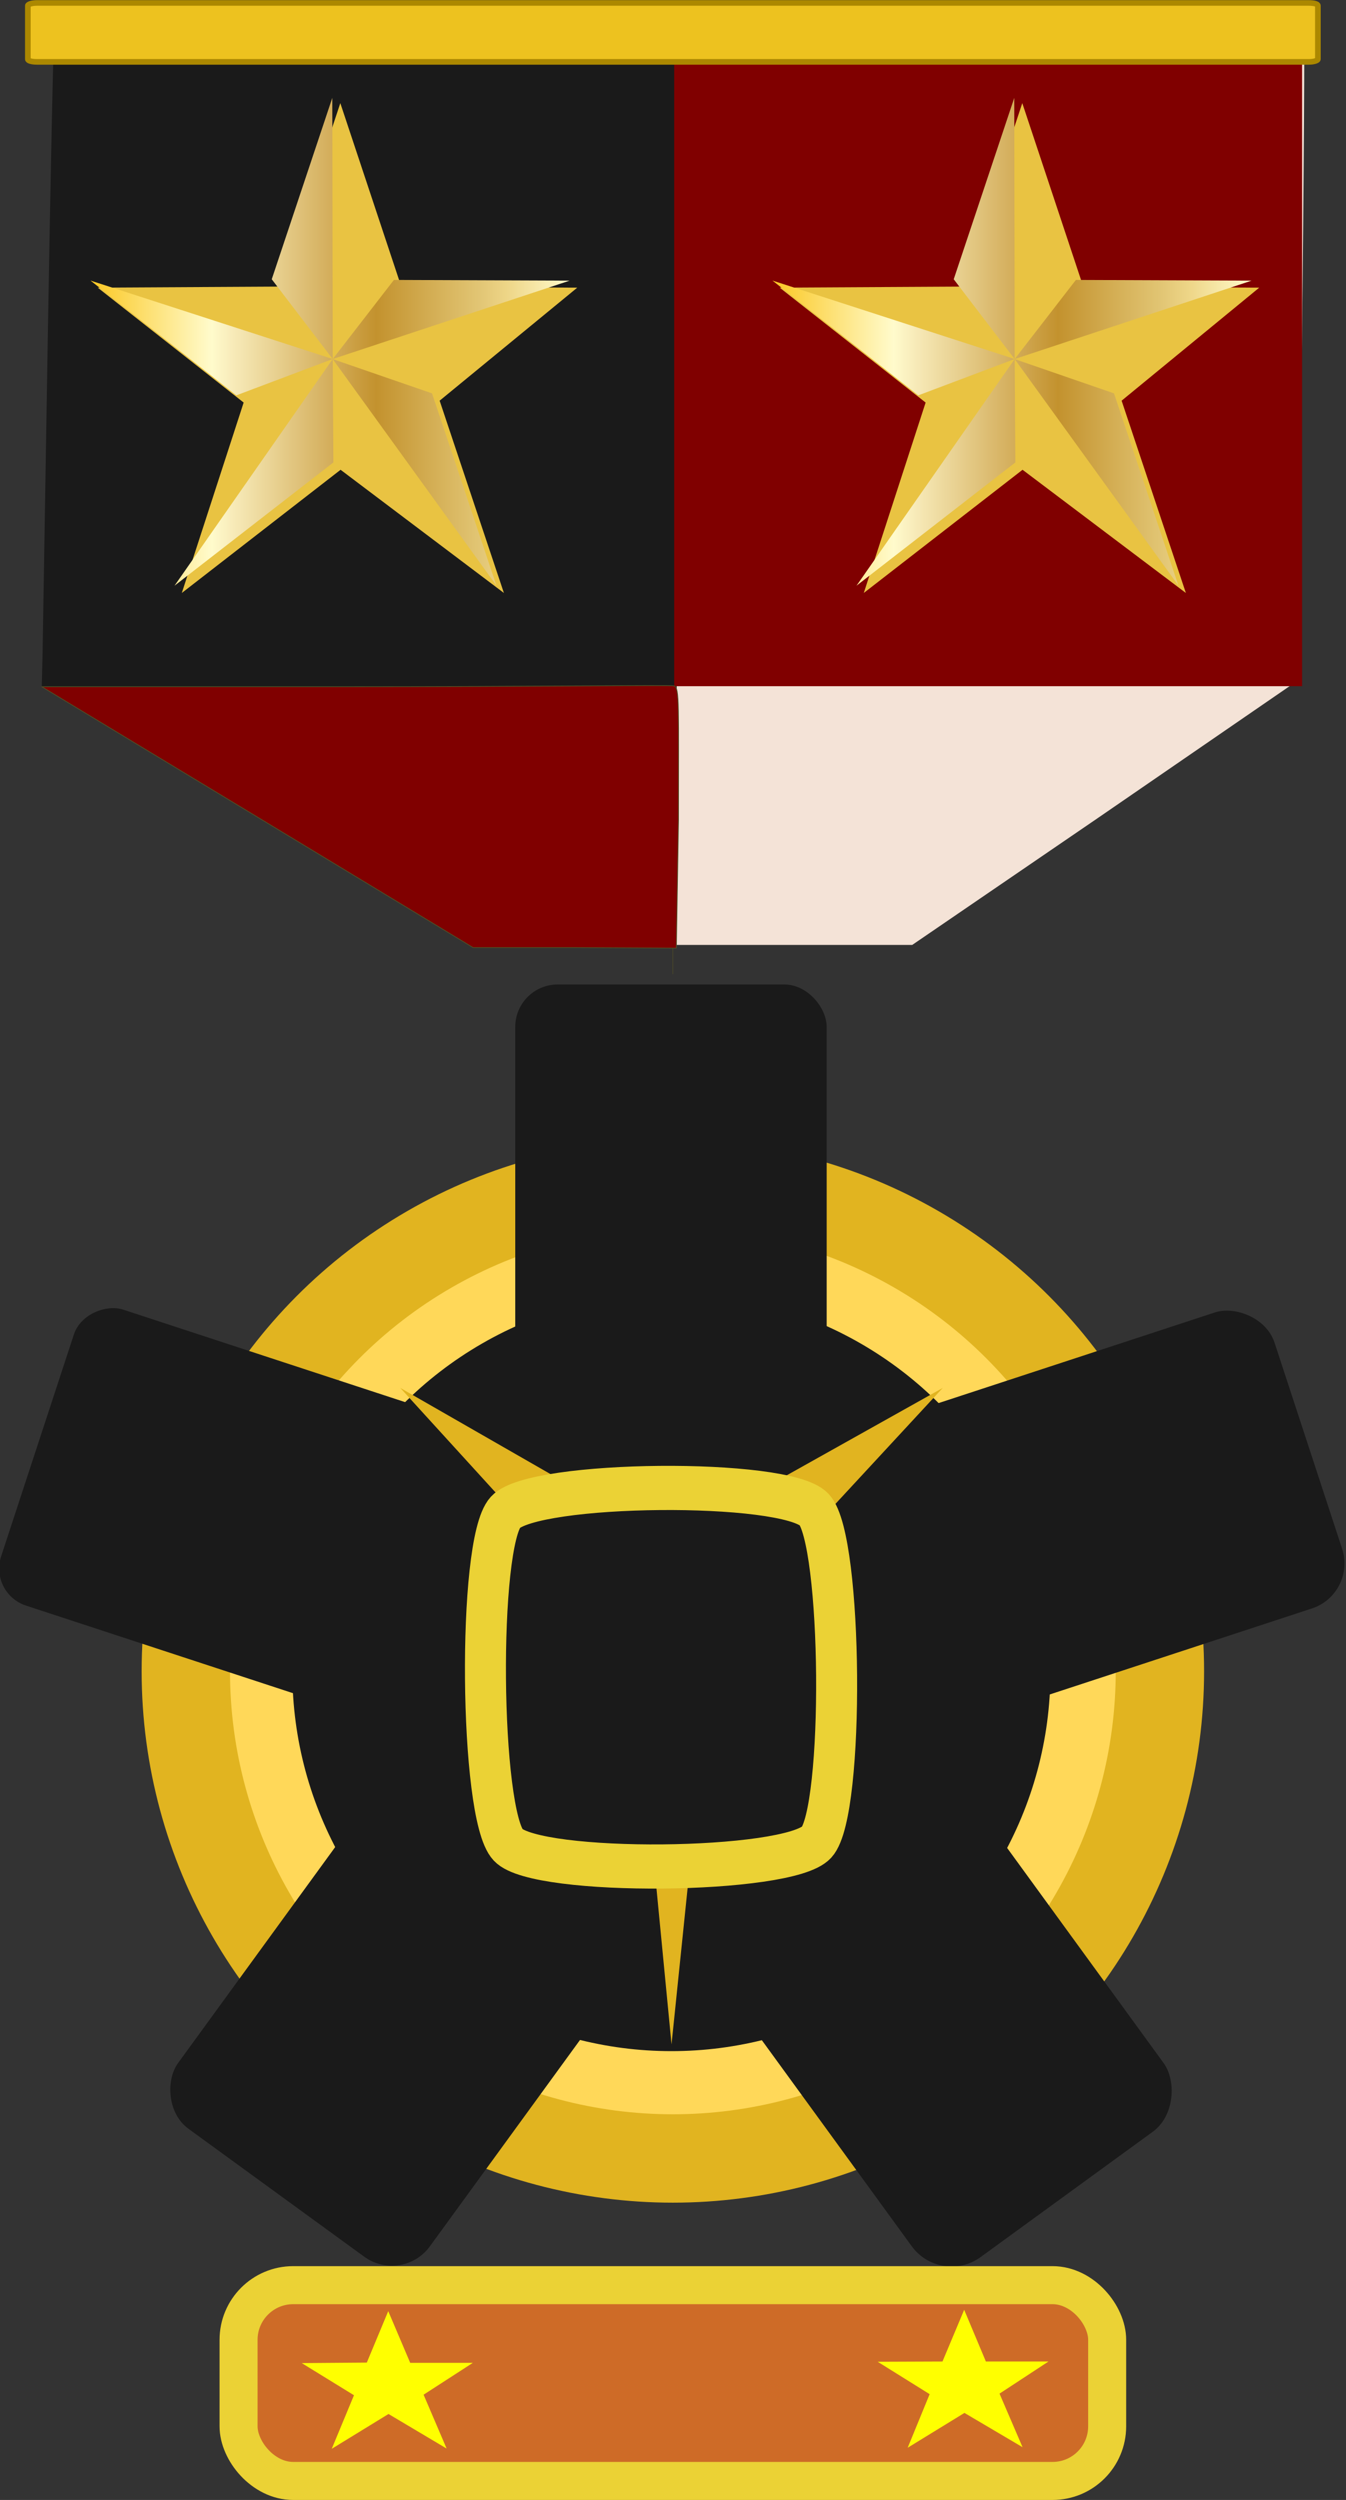<svg xmlns="http://www.w3.org/2000/svg" xmlns:xlink="http://www.w3.org/1999/xlink" viewBox="0 0 5.027 9.334"><rect x="0" y="0" width="5.027" height="9.334" fill="#333333" stroke="none"/><defs><linearGradient xlink:href="#a" id="k" gradientUnits="userSpaceOnUse" gradientTransform="translate(-18.524 37.059)" x1="113.505" y1="72.665" x2="120.633" y2="72.665"/><radialGradient gradientUnits="userSpaceOnUse" r="29.031" cy="106.312" cx="48.095" id="a"><stop offset="0.006" stop-color="#fbc926"/><stop offset="0.253" stop-color="#fffbcc"/><stop offset="0.299" stop-color="#f7eab8"/><stop offset="0.39" stop-color="#e7cf8e"/><stop offset="0.516" stop-color="#d1a954"/><stop offset="0.596" stop-color="#c3922e"/><stop offset="0.814" stop-color="#e2c675"/><stop offset="0.871" stop-color="#eed688"/><stop offset="1" stop-color="#fffbcc"/></radialGradient><linearGradient xlink:href="#a" id="b" gradientUnits="userSpaceOnUse" gradientTransform="translate(-18.524 37.059)" x1="113.505" y1="72.665" x2="120.633" y2="72.665"/><linearGradient xlink:href="#a" id="c" gradientUnits="userSpaceOnUse" gradientTransform="translate(-18.524 37.059)" x1="113.505" y1="72.665" x2="120.633" y2="72.665"/><linearGradient xlink:href="#a" id="d" gradientUnits="userSpaceOnUse" gradientTransform="translate(-18.524 37.059)" x1="113.505" y1="72.665" x2="120.633" y2="72.665"/><linearGradient xlink:href="#a" id="e" gradientUnits="userSpaceOnUse" gradientTransform="translate(-18.524 37.059)" x1="113.505" y1="72.665" x2="120.633" y2="72.665"/><linearGradient xlink:href="#a" id="f" gradientUnits="userSpaceOnUse" gradientTransform="translate(-18.524 37.059)" x1="113.505" y1="72.665" x2="120.633" y2="72.665"/><linearGradient xlink:href="#a" id="g" gradientUnits="userSpaceOnUse" gradientTransform="translate(-18.524 37.059)" x1="113.505" y1="72.665" x2="120.633" y2="72.665"/><linearGradient xlink:href="#a" id="h" gradientUnits="userSpaceOnUse" gradientTransform="translate(-18.524 37.059)" x1="113.505" y1="72.665" x2="120.633" y2="72.665"/><linearGradient xlink:href="#a" id="i" gradientUnits="userSpaceOnUse" gradientTransform="translate(-18.524 37.059)" x1="113.505" y1="72.665" x2="120.633" y2="72.665"/><linearGradient xlink:href="#a" id="j" gradientUnits="userSpaceOnUse" gradientTransform="translate(-18.524 37.059)" x1="113.505" y1="72.665" x2="120.633" y2="72.665"/></defs><g transform="translate(-107.37 -177.313)"><circle r="1.984" cy="183.553" cx="109.883" fill="#e1b420" fill-rule="evenodd"/><circle r="1.654" cy="183.553" cx="109.883" fill="#ffd859" fill-rule="evenodd"/><g transform="translate(-12.936 -11.928) scale(1.07)" fill="#1a1a1a"><circle r="1.323" cy="182.695" cx="114.779"/><g transform="translate(9.72 .193)" fill-rule="evenodd"><rect width="1.087" height="1.597" x="104.514" y="180.103" ry="0.148"/><rect width="1.087" height="1.597" x="-141.155" y="154.353" ry="0.136" transform="rotate(-71.842)"/><rect width="1.087" height="1.597" x="-206.64" y="-45.311" ry="0.165" transform="scale(-1 1) rotate(-71.842)"/><rect width="1.087" height="1.597" x="-192.83" y="-88.028" ry="0.164" transform="rotate(-143.956)"/><rect width="1.087" height="1.597" x="-22.939" y="-211.668" ry="0.172" transform="scale(1 -1) rotate(36.044)"/></g></g><path d="M108.865 182.495l.402.441c.006-.015.012-.036.019-.044.022-.025.088-.043.17-.058zm2.026 0l-.6.336c.07.013.128.029.148.05.012.012.021.04.03.07zm-.937 1.713a3.587 3.587 0 0 1-.147.003l.071.735z" fill="#e1b420"/><path d="M110.683 184.284c-.146.148-1.448.159-1.596.013-.148-.145-.16-1.448-.014-1.596.146-.148 1.449-.159 1.597-.013.147.145.158 1.448.013 1.596z" transform="matrix(.722 0 0 .778 30.507 40.818)" fill="none" stroke="#ebd235" stroke-width=".212"/><path d="M109.883 180.95v-3.498" fill="none" stroke="#4f4e26" stroke-width=".002"/><g stroke="#4f4e26" stroke-width="0" stroke-linecap="round" stroke-linejoin="round"><path d="M109.896 179.116v-1.725l1.17.004c.643.002 1.172.007 1.174.01.003.004 0 .555-.008 1.226l-.013 1.22-.027.02-.72.495-.695.475h-.88z" fill="#f4e3d7"/><path d="M108.341 180.364l-.815-.487.003-.125.02-1.209c.01-.595.021-1.1.024-1.123l.006-.04h1c.55 0 1.07.003 1.158.007l.16.008v3.458l-.37-.001-.37-.001z" fill="#1a1a1a"/></g><rect ry="0" y="177.382" x="109.888" height="2.493" width="2.345" fill="maroon" fill-rule="evenodd"/><path d="M107.508 177.324h4.75c.02 0 .034.004.034.01v.2c0 .005-.015.01-.033.01h-4.751c-.019 0-.034-.004-.034-.01v-.2c0-.005.015-.01.034-.01z" fill="#edc21f" stroke="#ac8800" stroke-width=".021" stroke-linecap="square"/><path d="M108.332 180.364l-.806-.487h1.167c.642 0 1.183-.007 1.195-.003.02.007.016.074.016.499l-.008.48-.376-.002h-.383z" fill="maroon" stroke="#4f4e26" stroke-width=".003" stroke-linecap="round" stroke-linejoin="round"/><rect ry="0.204" y="185.845" x="108.261" height="0.731" width="3.244" fill="#ce6b27" fill-rule="evenodd" stroke="#ebd235" stroke-width=".142"/><path d="M108.74 186.134l.08-.192.082.193h.234l-.184.119.086.201-.217-.129-.212.13.083-.2-.195-.12zM110.89 186.13l.081-.193.081.193h.234l-.183.12.086.2-.217-.128-.212.13.082-.2-.194-.121z" fill="#ff0" fill-rule="evenodd"/><g><path d="M108.414 178.383l.227-.685.228.686.657.003-.514.422.24.718-.61-.46-.593.46.231-.711-.545-.429z" fill="#e9c342" fill-rule="evenodd"/><path d="M98.594 111.367l-2.364 1.68 2.354-3.089z" fill="url(#b)" transform="matrix(.251 0 0 .274 83.868 148.525)"/><path d="M98.584 109.958l-1.434.495-2.17-1.564z" fill="url(#c)" transform="matrix(.251 0 0 .274 83.868 148.525)"/><path d="M98.584 109.959l-.907-1.088.901-2.472z" fill="url(#d)" transform="matrix(.251 0 0 .274 83.868 148.525)"/><path d="M99.495 108.88l2.614.01-3.525 1.068z" fill="url(#e)" transform="matrix(.251 0 0 .274 83.868 148.525)"/><path d="M100.062 110.426l.958 2.619-2.436-3.086z" fill="url(#f)" transform="matrix(.251 0 0 .274 83.868 148.525)"/><g><path d="M110.961 178.383l.227-.685.228.686.657.003-.514.422.24.718-.61-.46-.593.46.231-.711-.545-.429z" fill="#e9c342" fill-rule="evenodd"/><path d="M98.594 111.367l-2.364 1.68 2.354-3.089z" fill="url(#g)" transform="matrix(.251 0 0 .274 86.415 148.525)"/><path d="M98.584 109.958l-1.434.495-2.17-1.564z" fill="url(#h)" transform="matrix(.251 0 0 .274 86.415 148.525)"/><path d="M98.584 109.959l-.907-1.088.901-2.472z" fill="url(#i)" transform="matrix(.251 0 0 .274 86.415 148.525)"/><path d="M99.495 108.88l2.614.01-3.525 1.068z" fill="url(#j)" transform="matrix(.251 0 0 .274 86.415 148.525)"/><path d="M100.062 110.426l.958 2.619-2.436-3.086z" fill="url(#k)" transform="matrix(.251 0 0 .274 86.415 148.525)"/></g></g></g></svg>